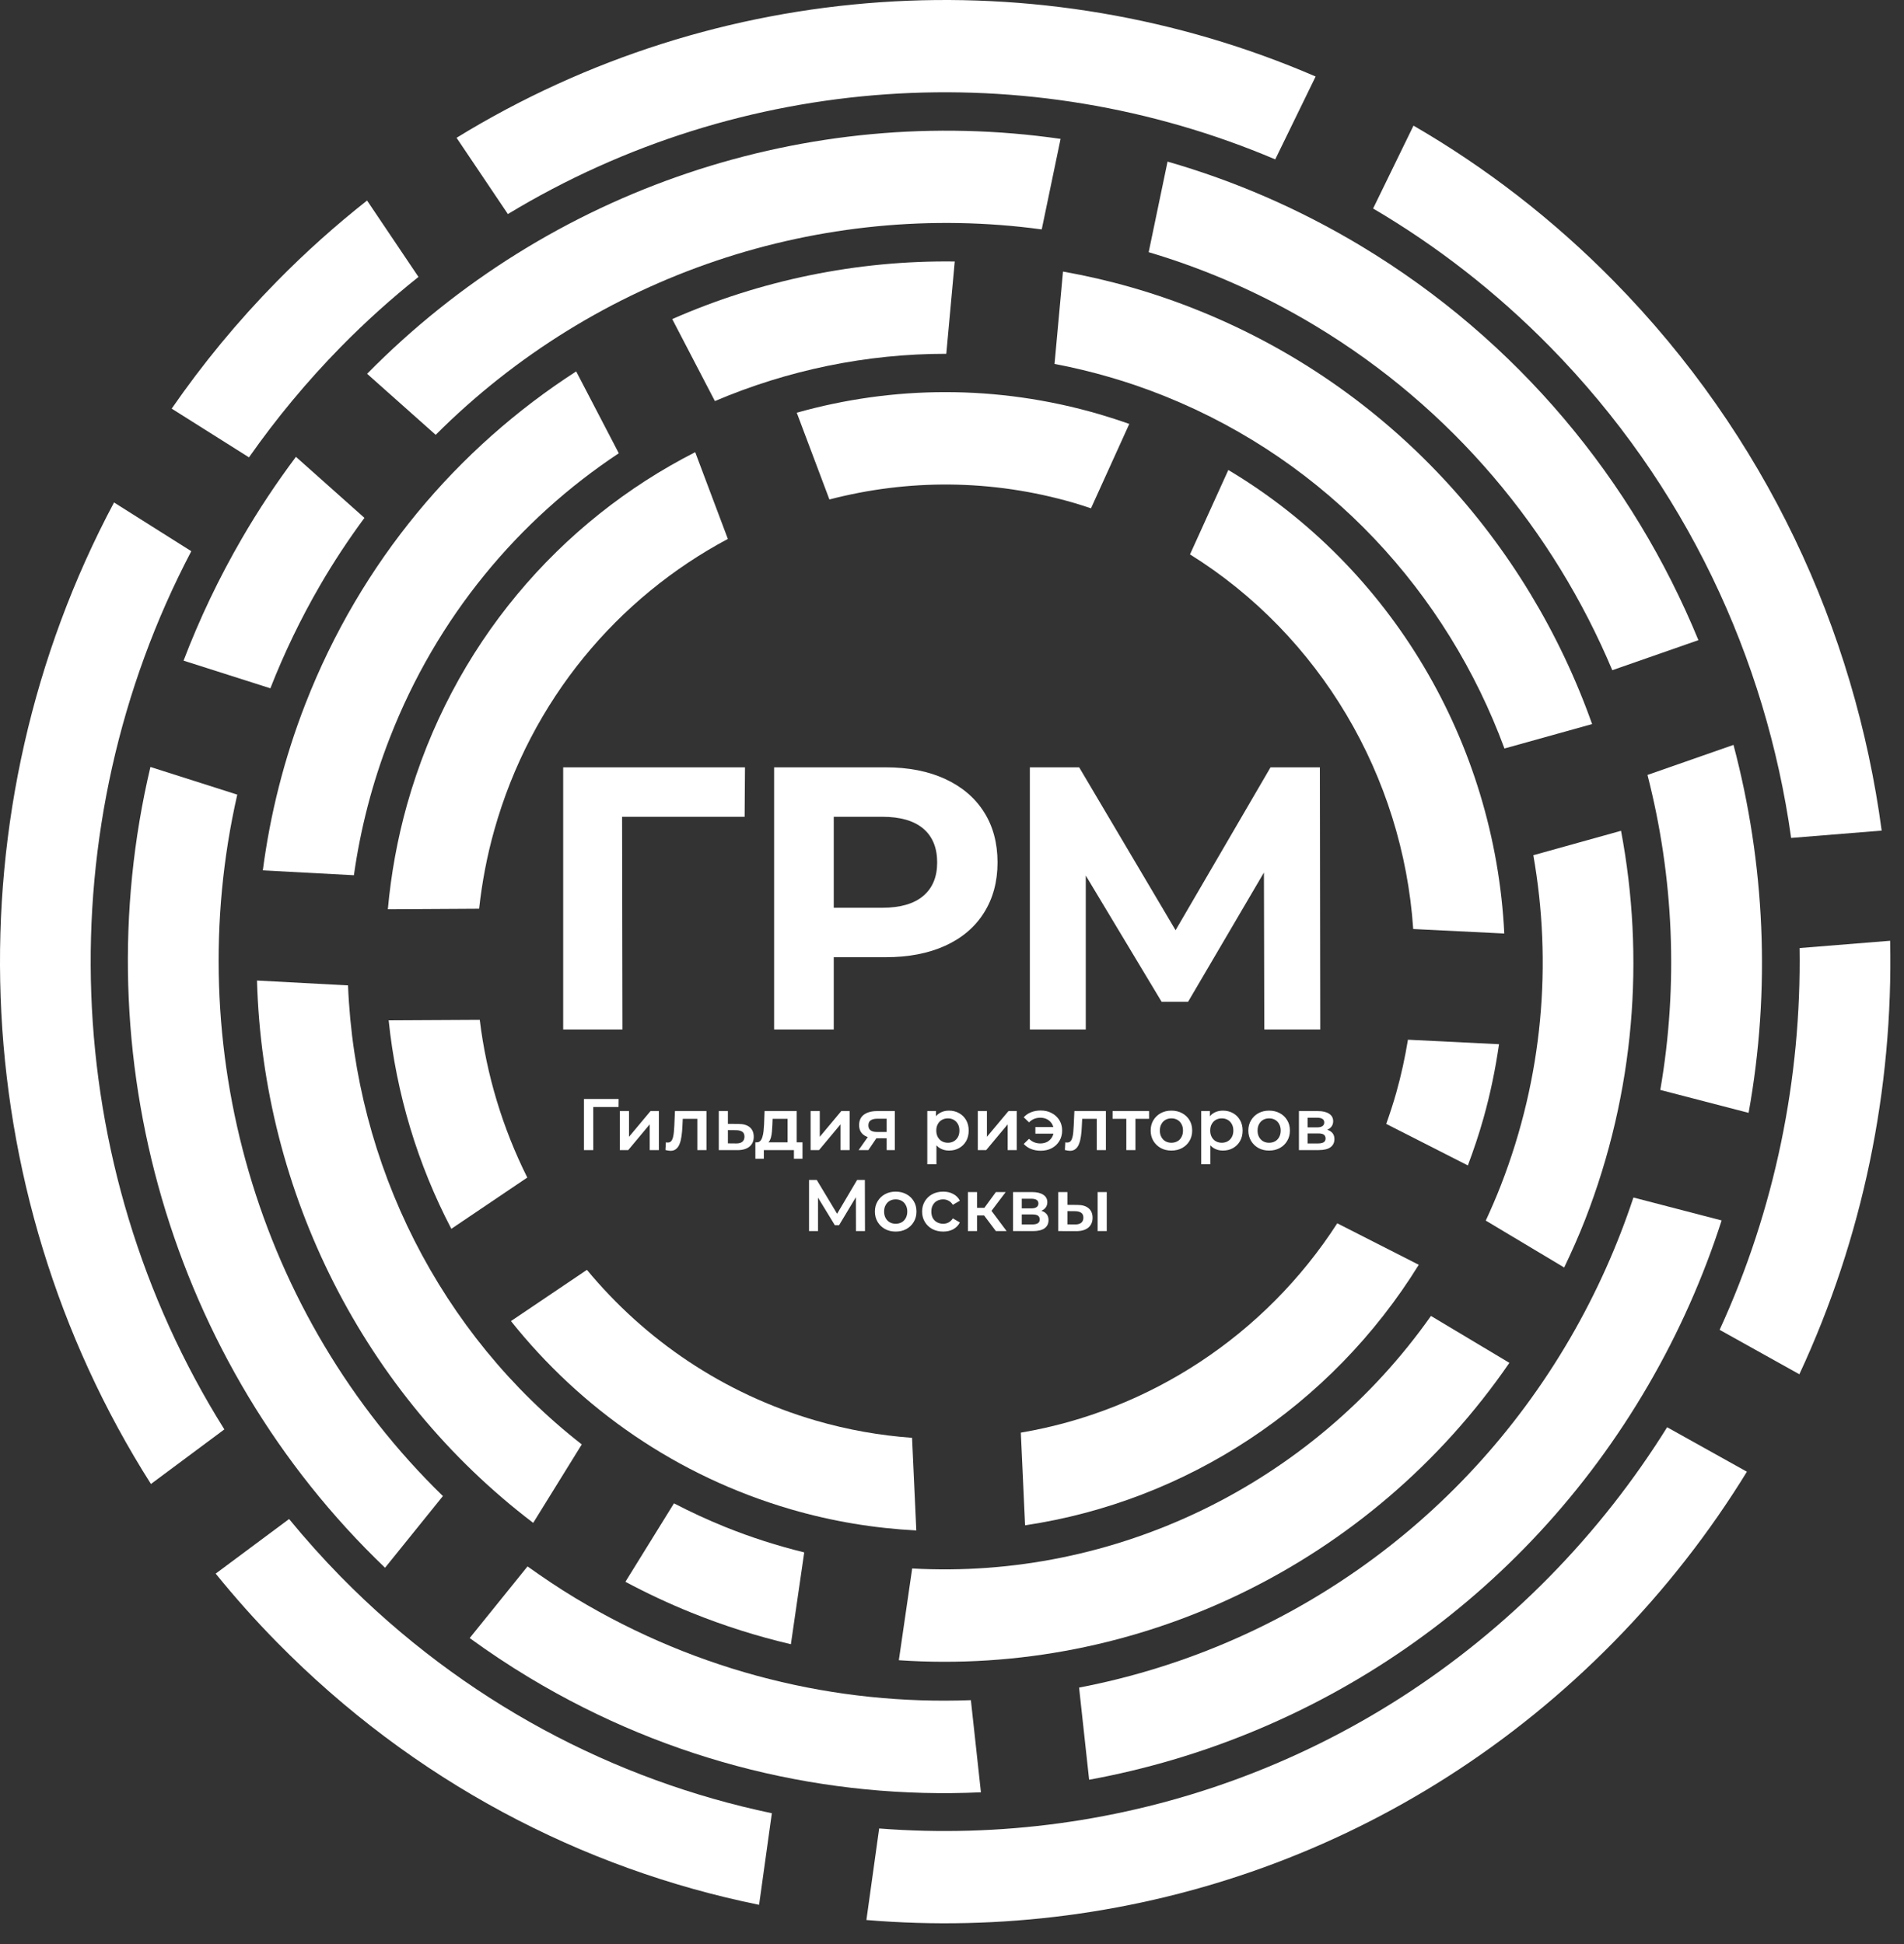 <svg width="47" height="48" viewBox="0 0 47 48" fill="none" xmlns="http://www.w3.org/2000/svg">
<rect x="0" y="0" width="47" height="48" fill="#333333" stroke="none"/>
<g clip-path="url(#clip0_2041_257)">
<path d="M14.415 28.395V27.133H15.271L15.269 27.331H14.589L14.644 27.275L14.645 28.395H14.415ZM15.301 28.395V27.432H15.527V28.067L16.058 27.432H16.264V28.395H16.038V27.76L15.508 28.395H15.301ZM16.426 28.393L16.437 28.204C16.446 28.205 16.453 28.206 16.461 28.207C16.468 28.208 16.474 28.209 16.48 28.209C16.518 28.209 16.547 28.198 16.567 28.175C16.587 28.152 16.602 28.121 16.612 28.083C16.623 28.043 16.63 27.999 16.634 27.951C16.639 27.902 16.642 27.853 16.645 27.803L16.661 27.432H17.439V28.395H17.214V27.562L17.266 27.623H16.808L16.857 27.56L16.845 27.814C16.841 27.899 16.834 27.979 16.823 28.052C16.813 28.124 16.798 28.187 16.776 28.241C16.756 28.296 16.727 28.337 16.689 28.368C16.654 28.398 16.607 28.413 16.551 28.413C16.533 28.413 16.513 28.411 16.491 28.407C16.471 28.404 16.449 28.399 16.426 28.393ZM18.226 27.749C18.35 27.749 18.444 27.777 18.509 27.832C18.574 27.887 18.606 27.966 18.606 28.067C18.606 28.171 18.57 28.253 18.498 28.312C18.426 28.369 18.325 28.398 18.194 28.396L17.743 28.395V27.432H17.968V27.747L18.226 27.749ZM18.174 28.231C18.24 28.232 18.29 28.218 18.325 28.189C18.36 28.16 18.377 28.118 18.377 28.063C18.377 28.008 18.36 27.968 18.325 27.944C18.291 27.919 18.241 27.905 18.174 27.904L17.968 27.902V28.229L18.174 28.231ZM19.441 28.29V27.623H19.072L19.066 27.778C19.064 27.833 19.06 27.887 19.055 27.939C19.051 27.989 19.043 28.036 19.032 28.079C19.021 28.121 19.006 28.156 18.985 28.184C18.965 28.211 18.938 28.229 18.904 28.238L18.681 28.204C18.717 28.204 18.745 28.192 18.767 28.169C18.79 28.145 18.807 28.113 18.819 28.072C18.833 28.03 18.842 27.982 18.848 27.93C18.854 27.875 18.858 27.82 18.861 27.762L18.873 27.432H19.667V28.29H19.441ZM18.646 28.609V28.204H19.809V28.609H19.598V28.395H18.855V28.609H18.646ZM20.01 28.395V27.432H20.236V28.067L20.767 27.432H20.973V28.395H20.748V27.76L20.218 28.395H20.01ZM21.887 28.395V28.067L21.919 28.104H21.631C21.499 28.104 21.395 28.077 21.319 28.021C21.245 27.965 21.207 27.884 21.207 27.778C21.207 27.665 21.247 27.579 21.326 27.52C21.407 27.462 21.514 27.432 21.647 27.432H22.089V28.395H21.887ZM21.195 28.395L21.454 28.027H21.685L21.436 28.395H21.195ZM21.887 27.994V27.562L21.919 27.621H21.654C21.585 27.621 21.531 27.634 21.492 27.661C21.455 27.686 21.436 27.728 21.436 27.785C21.436 27.893 21.507 27.948 21.647 27.948H21.919L21.887 27.994ZM23.424 28.407C23.346 28.407 23.274 28.389 23.209 28.353C23.146 28.317 23.095 28.263 23.056 28.191C23.019 28.118 23 28.025 23 27.913C23 27.8 23.018 27.708 23.054 27.636C23.092 27.564 23.142 27.51 23.206 27.475C23.269 27.439 23.342 27.421 23.424 27.421C23.519 27.421 23.602 27.442 23.674 27.483C23.748 27.523 23.805 27.58 23.848 27.654C23.891 27.727 23.912 27.814 23.912 27.913C23.912 28.013 23.891 28.1 23.848 28.175C23.805 28.248 23.748 28.305 23.674 28.346C23.602 28.387 23.519 28.407 23.424 28.407ZM22.89 28.744V27.432H23.105V27.659L23.098 27.915L23.116 28.171V28.744H22.89ZM23.399 28.214C23.453 28.214 23.501 28.202 23.543 28.178C23.586 28.154 23.62 28.119 23.646 28.074C23.671 28.028 23.683 27.975 23.683 27.913C23.683 27.851 23.671 27.797 23.646 27.753C23.62 27.707 23.586 27.672 23.543 27.648C23.501 27.624 23.453 27.612 23.399 27.612C23.345 27.612 23.296 27.624 23.253 27.648C23.209 27.672 23.175 27.707 23.15 27.753C23.125 27.797 23.112 27.851 23.112 27.913C23.112 27.975 23.125 28.028 23.15 28.074C23.175 28.119 23.209 28.154 23.253 28.178C23.296 28.202 23.345 28.214 23.399 28.214ZM24.137 28.395V27.432H24.362V28.067L24.894 27.432H25.099V28.395H24.874V27.76L24.344 28.395H24.137ZM25.558 27.989V27.827H26.08V27.989H25.558ZM25.689 27.418C25.793 27.418 25.884 27.439 25.963 27.483C26.043 27.525 26.105 27.583 26.151 27.657C26.196 27.731 26.219 27.816 26.219 27.913C26.219 28.009 26.196 28.095 26.151 28.171C26.105 28.246 26.043 28.305 25.963 28.348C25.884 28.39 25.793 28.411 25.689 28.411C25.603 28.411 25.523 28.396 25.451 28.368C25.379 28.339 25.319 28.297 25.271 28.243L25.401 28.117C25.439 28.154 25.481 28.183 25.527 28.202C25.574 28.221 25.625 28.231 25.68 28.231C25.745 28.231 25.802 28.217 25.852 28.191C25.901 28.163 25.94 28.125 25.969 28.077C25.997 28.029 26.012 27.975 26.012 27.913C26.012 27.851 25.997 27.796 25.969 27.749C25.94 27.701 25.901 27.664 25.852 27.637C25.802 27.61 25.745 27.596 25.68 27.596C25.625 27.596 25.574 27.606 25.527 27.625C25.481 27.644 25.439 27.673 25.401 27.711L25.271 27.585C25.319 27.531 25.379 27.49 25.451 27.461C25.523 27.432 25.603 27.418 25.689 27.418ZM26.286 28.393L26.297 28.204C26.305 28.205 26.313 28.206 26.32 28.207C26.328 28.208 26.334 28.209 26.34 28.209C26.378 28.209 26.406 28.198 26.427 28.175C26.447 28.152 26.462 28.121 26.472 28.083C26.483 28.043 26.49 27.999 26.494 27.951C26.498 27.902 26.502 27.853 26.504 27.803L26.521 27.432H27.299V28.395H27.074V27.562L27.126 27.623H26.668L26.717 27.56L26.704 27.814C26.701 27.899 26.694 27.979 26.683 28.052C26.673 28.124 26.658 28.187 26.636 28.241C26.616 28.296 26.587 28.337 26.549 28.368C26.513 28.398 26.467 28.413 26.411 28.413C26.393 28.413 26.373 28.411 26.351 28.407C26.331 28.404 26.309 28.399 26.286 28.393ZM27.803 28.395V27.569L27.855 27.623H27.464V27.432H28.365V27.623H27.976L28.028 27.569V28.395H27.803ZM28.916 28.407C28.817 28.407 28.729 28.386 28.652 28.344C28.576 28.301 28.515 28.242 28.47 28.168C28.426 28.093 28.404 28.008 28.404 27.913C28.404 27.817 28.426 27.733 28.47 27.659C28.515 27.585 28.576 27.526 28.652 27.484C28.729 27.442 28.817 27.421 28.916 27.421C29.015 27.421 29.104 27.442 29.18 27.484C29.259 27.526 29.319 27.584 29.363 27.657C29.407 27.731 29.429 27.816 29.429 27.913C29.429 28.008 29.407 28.093 29.363 28.168C29.319 28.242 29.259 28.301 29.18 28.344C29.104 28.386 29.015 28.407 28.916 28.407ZM28.916 28.214C28.971 28.214 29.02 28.202 29.063 28.178C29.107 28.154 29.14 28.119 29.164 28.074C29.19 28.028 29.202 27.975 29.202 27.913C29.202 27.851 29.19 27.797 29.164 27.753C29.14 27.707 29.107 27.672 29.063 27.648C29.02 27.624 28.971 27.612 28.917 27.612C28.862 27.612 28.813 27.624 28.77 27.648C28.727 27.672 28.694 27.707 28.669 27.753C28.643 27.797 28.631 27.851 28.631 27.913C28.631 27.975 28.643 28.028 28.669 28.074C28.694 28.119 28.727 28.154 28.77 28.178C28.813 28.202 28.861 28.214 28.916 28.214ZM30.186 28.407C30.107 28.407 30.036 28.389 29.971 28.353C29.907 28.317 29.856 28.263 29.818 28.191C29.78 28.118 29.762 28.025 29.762 27.913C29.762 27.8 29.78 27.708 29.816 27.636C29.853 27.564 29.904 27.51 29.967 27.475C30.031 27.439 30.104 27.421 30.186 27.421C30.28 27.421 30.364 27.442 30.436 27.483C30.509 27.523 30.567 27.58 30.609 27.654C30.652 27.727 30.674 27.814 30.674 27.913C30.674 28.013 30.652 28.1 30.609 28.175C30.567 28.248 30.509 28.305 30.436 28.346C30.364 28.387 30.28 28.407 30.186 28.407ZM29.652 28.744V27.432H29.866V27.659L29.859 27.915L29.877 28.171V28.744H29.652ZM30.16 28.214C30.214 28.214 30.262 28.202 30.305 28.178C30.348 28.154 30.382 28.119 30.407 28.074C30.432 28.028 30.445 27.975 30.445 27.913C30.445 27.851 30.432 27.797 30.407 27.753C30.382 27.707 30.348 27.672 30.305 27.648C30.262 27.624 30.214 27.612 30.16 27.612C30.106 27.612 30.058 27.624 30.014 27.648C29.971 27.672 29.937 27.707 29.912 27.753C29.886 27.797 29.874 27.851 29.874 27.913C29.874 27.975 29.886 28.028 29.912 28.074C29.937 28.119 29.971 28.154 30.014 28.178C30.058 28.202 30.106 28.214 30.16 28.214ZM31.327 28.407C31.229 28.407 31.141 28.386 31.064 28.344C30.987 28.301 30.927 28.242 30.882 28.168C30.838 28.093 30.815 28.008 30.815 27.913C30.815 27.817 30.838 27.733 30.882 27.659C30.927 27.585 30.987 27.526 31.064 27.484C31.141 27.442 31.229 27.421 31.327 27.421C31.427 27.421 31.515 27.442 31.592 27.484C31.67 27.526 31.731 27.584 31.774 27.657C31.819 27.731 31.841 27.816 31.841 27.913C31.841 28.008 31.819 28.093 31.774 28.168C31.731 28.242 31.67 28.301 31.592 28.344C31.515 28.386 31.427 28.407 31.327 28.407ZM31.327 28.214C31.383 28.214 31.432 28.202 31.475 28.178C31.518 28.154 31.552 28.119 31.576 28.074C31.601 28.028 31.614 27.975 31.614 27.913C31.614 27.851 31.601 27.797 31.576 27.753C31.552 27.707 31.518 27.672 31.475 27.648C31.432 27.624 31.383 27.612 31.329 27.612C31.274 27.612 31.224 27.624 31.181 27.648C31.139 27.672 31.106 27.707 31.08 27.753C31.055 27.797 31.043 27.851 31.043 27.913C31.043 27.975 31.055 28.028 31.08 28.074C31.106 28.119 31.139 28.154 31.181 28.178C31.224 28.202 31.273 28.214 31.327 28.214ZM32.064 28.395V27.432H32.534C32.651 27.432 32.742 27.454 32.808 27.497C32.875 27.54 32.909 27.602 32.909 27.681C32.909 27.759 32.878 27.82 32.815 27.865C32.753 27.908 32.67 27.93 32.567 27.93L32.594 27.874C32.71 27.874 32.797 27.895 32.853 27.939C32.911 27.981 32.94 28.043 32.94 28.124C32.94 28.21 32.908 28.276 32.844 28.324C32.781 28.371 32.684 28.395 32.554 28.395H32.064ZM32.278 28.231H32.536C32.597 28.231 32.644 28.221 32.675 28.202C32.706 28.181 32.722 28.151 32.722 28.11C32.722 28.067 32.707 28.035 32.678 28.014C32.65 27.994 32.604 27.984 32.543 27.984H32.278V28.231ZM32.278 27.834H32.514C32.572 27.834 32.615 27.824 32.644 27.803C32.674 27.782 32.689 27.752 32.689 27.713C32.689 27.674 32.674 27.644 32.644 27.625C32.615 27.606 32.572 27.596 32.514 27.596H32.278V27.834ZM19.971 30.395V29.133H20.162L20.716 30.054H20.613L21.157 29.133H21.349L21.352 30.395H21.129L21.127 29.481H21.174L20.712 30.25H20.608L20.139 29.481H20.193V30.395H19.971ZM22.109 30.407C22.011 30.407 21.923 30.386 21.846 30.344C21.769 30.301 21.708 30.242 21.664 30.168C21.619 30.093 21.597 30.008 21.597 29.913C21.597 29.817 21.619 29.733 21.664 29.659C21.708 29.585 21.769 29.526 21.846 29.484C21.923 29.442 22.011 29.421 22.109 29.421C22.209 29.421 22.297 29.442 22.374 29.484C22.452 29.526 22.513 29.584 22.556 29.657C22.601 29.731 22.623 29.816 22.623 29.913C22.623 30.008 22.601 30.093 22.556 30.168C22.513 30.242 22.452 30.301 22.374 30.344C22.297 30.386 22.209 30.407 22.109 30.407ZM22.109 30.214C22.164 30.214 22.214 30.202 22.257 30.178C22.3 30.154 22.334 30.119 22.358 30.074C22.383 30.028 22.396 29.975 22.396 29.913C22.396 29.851 22.383 29.797 22.358 29.753C22.334 29.707 22.3 29.672 22.257 29.648C22.214 29.624 22.165 29.612 22.111 29.612C22.055 29.612 22.006 29.624 21.963 29.648C21.921 29.672 21.887 29.707 21.862 29.753C21.837 29.797 21.824 29.851 21.824 29.913C21.824 29.975 21.837 30.028 21.862 30.074C21.887 30.119 21.921 30.154 21.963 30.178C22.006 30.202 22.055 30.214 22.109 30.214ZM23.283 30.407C23.183 30.407 23.092 30.386 23.013 30.344C22.935 30.301 22.874 30.242 22.829 30.168C22.785 30.093 22.762 30.008 22.762 29.913C22.762 29.817 22.785 29.733 22.829 29.659C22.874 29.585 22.935 29.526 23.013 29.484C23.092 29.442 23.183 29.421 23.283 29.421C23.377 29.421 23.459 29.44 23.53 29.479C23.602 29.516 23.657 29.571 23.694 29.645L23.521 29.746C23.492 29.7 23.457 29.666 23.415 29.645C23.374 29.623 23.33 29.612 23.282 29.612C23.226 29.612 23.177 29.624 23.132 29.648C23.087 29.672 23.053 29.707 23.027 29.753C23.002 29.797 22.99 29.851 22.99 29.913C22.99 29.976 23.002 30.03 23.027 30.076C23.053 30.12 23.087 30.154 23.132 30.178C23.177 30.202 23.226 30.214 23.282 30.214C23.33 30.214 23.374 30.204 23.415 30.182C23.457 30.16 23.492 30.127 23.521 30.081L23.694 30.182C23.657 30.254 23.602 30.31 23.53 30.35C23.459 30.388 23.377 30.407 23.283 30.407ZM24.583 30.395L24.235 29.933L24.419 29.82L24.848 30.395H24.583ZM23.893 30.395V29.432H24.118V30.395H23.893ZM24.051 30.009V29.821H24.378V30.009H24.051ZM24.441 29.94L24.23 29.915L24.583 29.432H24.825L24.441 29.94ZM25.007 30.395V29.432H25.478C25.594 29.432 25.686 29.454 25.752 29.497C25.819 29.54 25.853 29.602 25.853 29.681C25.853 29.759 25.821 29.82 25.759 29.865C25.696 29.908 25.613 29.93 25.51 29.93L25.537 29.874C25.654 29.874 25.74 29.895 25.797 29.939C25.854 29.981 25.883 30.043 25.883 30.124C25.883 30.21 25.851 30.276 25.788 30.324C25.724 30.371 25.627 30.395 25.497 30.395H25.007ZM25.222 30.231H25.479C25.541 30.231 25.587 30.221 25.618 30.202C25.649 30.181 25.665 30.151 25.665 30.11C25.665 30.067 25.651 30.035 25.622 30.014C25.593 29.994 25.548 29.984 25.487 29.984H25.222V30.231ZM25.222 29.834H25.458C25.515 29.834 25.559 29.824 25.588 29.803C25.618 29.782 25.633 29.752 25.633 29.713C25.633 29.674 25.618 29.644 25.588 29.625C25.559 29.606 25.515 29.596 25.458 29.596H25.222V29.834ZM27.095 30.395V29.432H27.32V30.395H27.095ZM26.592 29.749C26.716 29.749 26.809 29.777 26.873 29.832C26.938 29.887 26.97 29.966 26.97 30.067C26.97 30.171 26.934 30.253 26.862 30.312C26.791 30.369 26.69 30.398 26.559 30.396L26.123 30.395V29.432H26.349V29.747L26.592 29.749ZM26.54 30.231C26.606 30.232 26.656 30.218 26.691 30.189C26.726 30.16 26.743 30.118 26.743 30.063C26.743 30.008 26.726 29.968 26.691 29.944C26.657 29.919 26.607 29.905 26.54 29.904L26.349 29.902V30.229L26.54 30.231Z" fill="white"/>
<path d="M18.381 20.166H15.356L15.365 25.418H13.902V18.945H18.39L18.381 20.166Z" fill="white"/>
<path d="M22.789 22.121C23.019 21.927 23.134 21.651 23.134 21.294C23.134 20.93 23.019 20.651 22.789 20.457C22.559 20.263 22.223 20.166 21.78 20.166H20.581V22.412H21.78C22.223 22.412 22.559 22.315 22.789 22.121ZM23.33 19.232C23.744 19.423 24.064 19.694 24.288 20.046C24.512 20.397 24.624 20.813 24.624 21.294C24.624 21.768 24.512 22.183 24.288 22.538C24.064 22.892 23.744 23.163 23.33 23.351C22.915 23.539 22.425 23.633 21.862 23.633H20.581V25.418H19.109V18.945H21.862C22.425 18.945 22.915 19.041 23.33 19.232Z" fill="white"/>
<path d="M31.209 25.418L31.2 21.543L29.328 24.733H28.674L26.802 21.617V25.418H25.422V18.945H26.639L29.019 22.967L31.363 18.945H32.581L32.59 25.418H31.209Z" fill="white"/>
<path d="M38.257 8.557C41.606 11.966 43.592 16.246 44.214 20.688L46.449 20.507C45.784 15.543 43.582 10.753 39.84 6.945C38.331 5.409 36.663 4.128 34.892 3.102L33.895 5.148C35.455 6.065 36.924 7.201 38.257 8.557Z" fill="white"/>
<path d="M8.416 8.562C9.027 7.94 9.666 7.366 10.33 6.837L9.061 4.951C8.287 5.561 7.542 6.227 6.832 6.95C5.864 7.935 5 8.986 4.238 10.089L6.146 11.292C6.817 10.335 7.573 9.421 8.416 8.562Z" fill="white"/>
<path d="M42.449 32.833L44.417 33.93C45.987 30.558 46.735 26.885 46.658 23.227L44.422 23.407C44.47 26.628 43.813 29.858 42.449 32.833Z" fill="white"/>
<path d="M31.479 3.935L32.476 1.889C25.65 -1.06 17.716 -0.556 11.27 3.402L12.537 5.285C18.307 1.792 25.374 1.343 31.479 3.935Z" fill="white"/>
<path d="M4.722 13.609L2.815 12.406C-1.221 19.981 -0.917 29.332 3.726 36.639L5.538 35.291C1.43 28.739 1.158 20.398 4.722 13.609Z" fill="white"/>
<path d="M38.249 38.928C33.722 43.535 27.633 45.606 21.702 45.144L21.387 47.404C27.993 47.959 34.789 45.673 39.833 40.54C41.108 39.242 42.205 37.83 43.122 36.336L41.153 35.238C40.337 36.548 39.37 37.787 38.249 38.928Z" fill="white"/>
<path d="M8.418 38.934C7.965 38.472 7.539 37.995 7.136 37.504L5.324 38.852C5.797 39.435 6.299 40.001 6.835 40.545C10.211 43.982 14.373 46.142 18.738 47.029L19.053 44.768C15.153 43.951 11.438 42.007 8.418 38.934Z" fill="white"/>
<path d="M14.206 39.458C13.797 39.212 13.405 38.947 13.022 38.674L11.594 40.443C12.067 40.787 12.557 41.114 13.066 41.42C16.561 43.524 20.433 44.425 24.214 44.251L23.966 41.976C20.652 42.101 17.267 41.3 14.206 39.458Z" fill="white"/>
<path d="M7.901 14.451C8.239 13.868 8.606 13.315 8.996 12.786L7.305 11.279C6.829 11.915 6.382 12.585 5.973 13.291C5.403 14.272 4.924 15.282 4.531 16.311L6.674 16.994C7.013 16.129 7.421 15.278 7.901 14.451Z" fill="white"/>
<path d="M5.857 19.619L3.713 18.936C2.031 26.046 4.218 33.65 9.505 38.707L10.933 36.937C6.349 32.478 4.438 25.847 5.857 19.619Z" fill="white"/>
<path d="M25.715 5.664L26.18 3.429C19.961 2.532 13.571 4.643 9.062 9.229L10.755 10.736C14.72 6.77 20.282 4.927 25.715 5.664Z" fill="white"/>
<path d="M32.458 8.037C35.86 10.084 38.352 13.106 39.799 16.547L41.925 15.805C40.307 11.868 37.477 8.409 33.598 6.074C32.065 5.152 30.46 4.461 28.821 3.99L28.355 6.226C29.762 6.644 31.14 7.244 32.458 8.037Z" fill="white"/>
<path d="M40.984 26.91L43.164 27.476C43.714 24.43 43.569 21.325 42.791 18.391L40.668 19.133C41.314 21.648 41.434 24.303 40.984 26.91Z" fill="white"/>
<path d="M38.763 33.032C36.032 37.733 31.536 40.726 26.637 41.666L26.885 43.941C32.461 42.92 37.588 39.533 40.691 34.192C41.451 32.883 42.051 31.521 42.498 30.132L40.321 29.566C39.928 30.752 39.412 31.913 38.763 33.032Z" fill="white"/>
<path d="M17.896 37.698C17.463 37.523 17.044 37.328 16.637 37.117L15.438 39.054C15.963 39.334 16.507 39.59 17.07 39.817C17.88 40.144 18.699 40.402 19.523 40.595L19.852 38.328C19.195 38.166 18.542 37.959 17.896 37.698Z" fill="white"/>
<path d="M37.045 29.274C36.931 29.567 36.806 29.854 36.676 30.136L38.612 31.294C38.795 30.909 38.971 30.518 39.128 30.114C40.36 26.949 40.603 23.631 40.015 20.512L37.85 21.115C38.318 23.771 38.092 26.586 37.045 29.274Z" fill="white"/>
<path d="M22.517 38.725L22.188 40.99C28.079 41.393 33.843 38.619 37.259 33.648L35.323 32.49C32.38 36.663 27.512 39.004 22.517 38.725Z" fill="white"/>
<path d="M28.764 9.786C32.789 11.409 35.724 14.646 37.137 18.48L39.301 17.877C37.702 13.376 34.294 9.565 29.589 7.667C28.487 7.222 27.365 6.904 26.24 6.705L26.031 8.985C26.949 9.16 27.864 9.423 28.764 9.786Z" fill="white"/>
<path d="M8.591 24.329L6.344 24.209C6.489 29.444 8.981 34.419 13.162 37.599L14.361 35.662C10.865 32.935 8.767 28.748 8.591 24.329Z" fill="white"/>
<path d="M23.359 8.735L23.568 6.456C21.151 6.425 18.774 6.919 16.594 7.878L17.647 9.902C19.441 9.139 21.382 8.734 23.359 8.735Z" fill="white"/>
<path d="M9.62 18.223C10.786 15.227 12.803 12.828 15.275 11.191L14.223 9.17C11.297 11.057 8.908 13.863 7.537 17.383C7.012 18.733 6.668 20.111 6.488 21.489L8.736 21.609C8.897 20.472 9.186 19.336 9.62 18.223Z" fill="white"/>
<path d="M34.885 22.937L37.133 23.048C36.902 18.346 34.347 14.005 30.321 11.604L29.375 13.688C32.577 15.683 34.629 19.157 34.885 22.937Z" fill="white"/>
<path d="M11.843 25.18L9.594 25.192C9.781 27.007 10.313 28.753 11.141 30.339L13.016 29.073C12.412 27.863 12.009 26.546 11.843 25.18Z" fill="white"/>
<path d="M20.138 35.073C17.849 34.406 15.918 33.078 14.488 31.352L12.613 32.617C14.336 34.777 16.7 36.442 19.522 37.264C20.553 37.565 21.591 37.733 22.619 37.786L22.514 35.499C21.724 35.442 20.929 35.303 20.138 35.073Z" fill="white"/>
<path d="M25.199 35.371L25.304 37.659C29.273 37.068 32.856 34.73 35.022 31.227L33.01 30.203C31.226 32.971 28.368 34.836 25.199 35.371Z" fill="white"/>
<path d="M34.466 26.981C34.392 27.243 34.308 27.497 34.219 27.749L36.234 28.774C36.376 28.394 36.508 28.007 36.619 27.609C36.791 27 36.915 26.39 37.003 25.781L34.755 25.67C34.683 26.107 34.589 26.545 34.466 26.981Z" fill="white"/>
<path d="M12.201 20.496C13.107 17.273 15.257 14.751 17.967 13.306L17.161 11.164C13.817 12.866 11.155 15.931 10.047 19.869C9.806 20.728 9.652 21.59 9.574 22.449L11.827 22.436C11.898 21.79 12.019 21.142 12.201 20.496Z" fill="white"/>
<path d="M26.516 12.418C26.656 12.459 26.794 12.504 26.931 12.55L27.876 10.467C27.632 10.38 27.384 10.3 27.133 10.226C24.604 9.489 22.035 9.523 19.668 10.19L20.474 12.332C22.398 11.83 24.473 11.822 26.516 12.418Z" fill="white"/>
</g>
<defs>
<clipPath id="clip0_2041_257">
<rect width="47" height="48" fill="white"/>
</clipPath>
</defs>
</svg>
